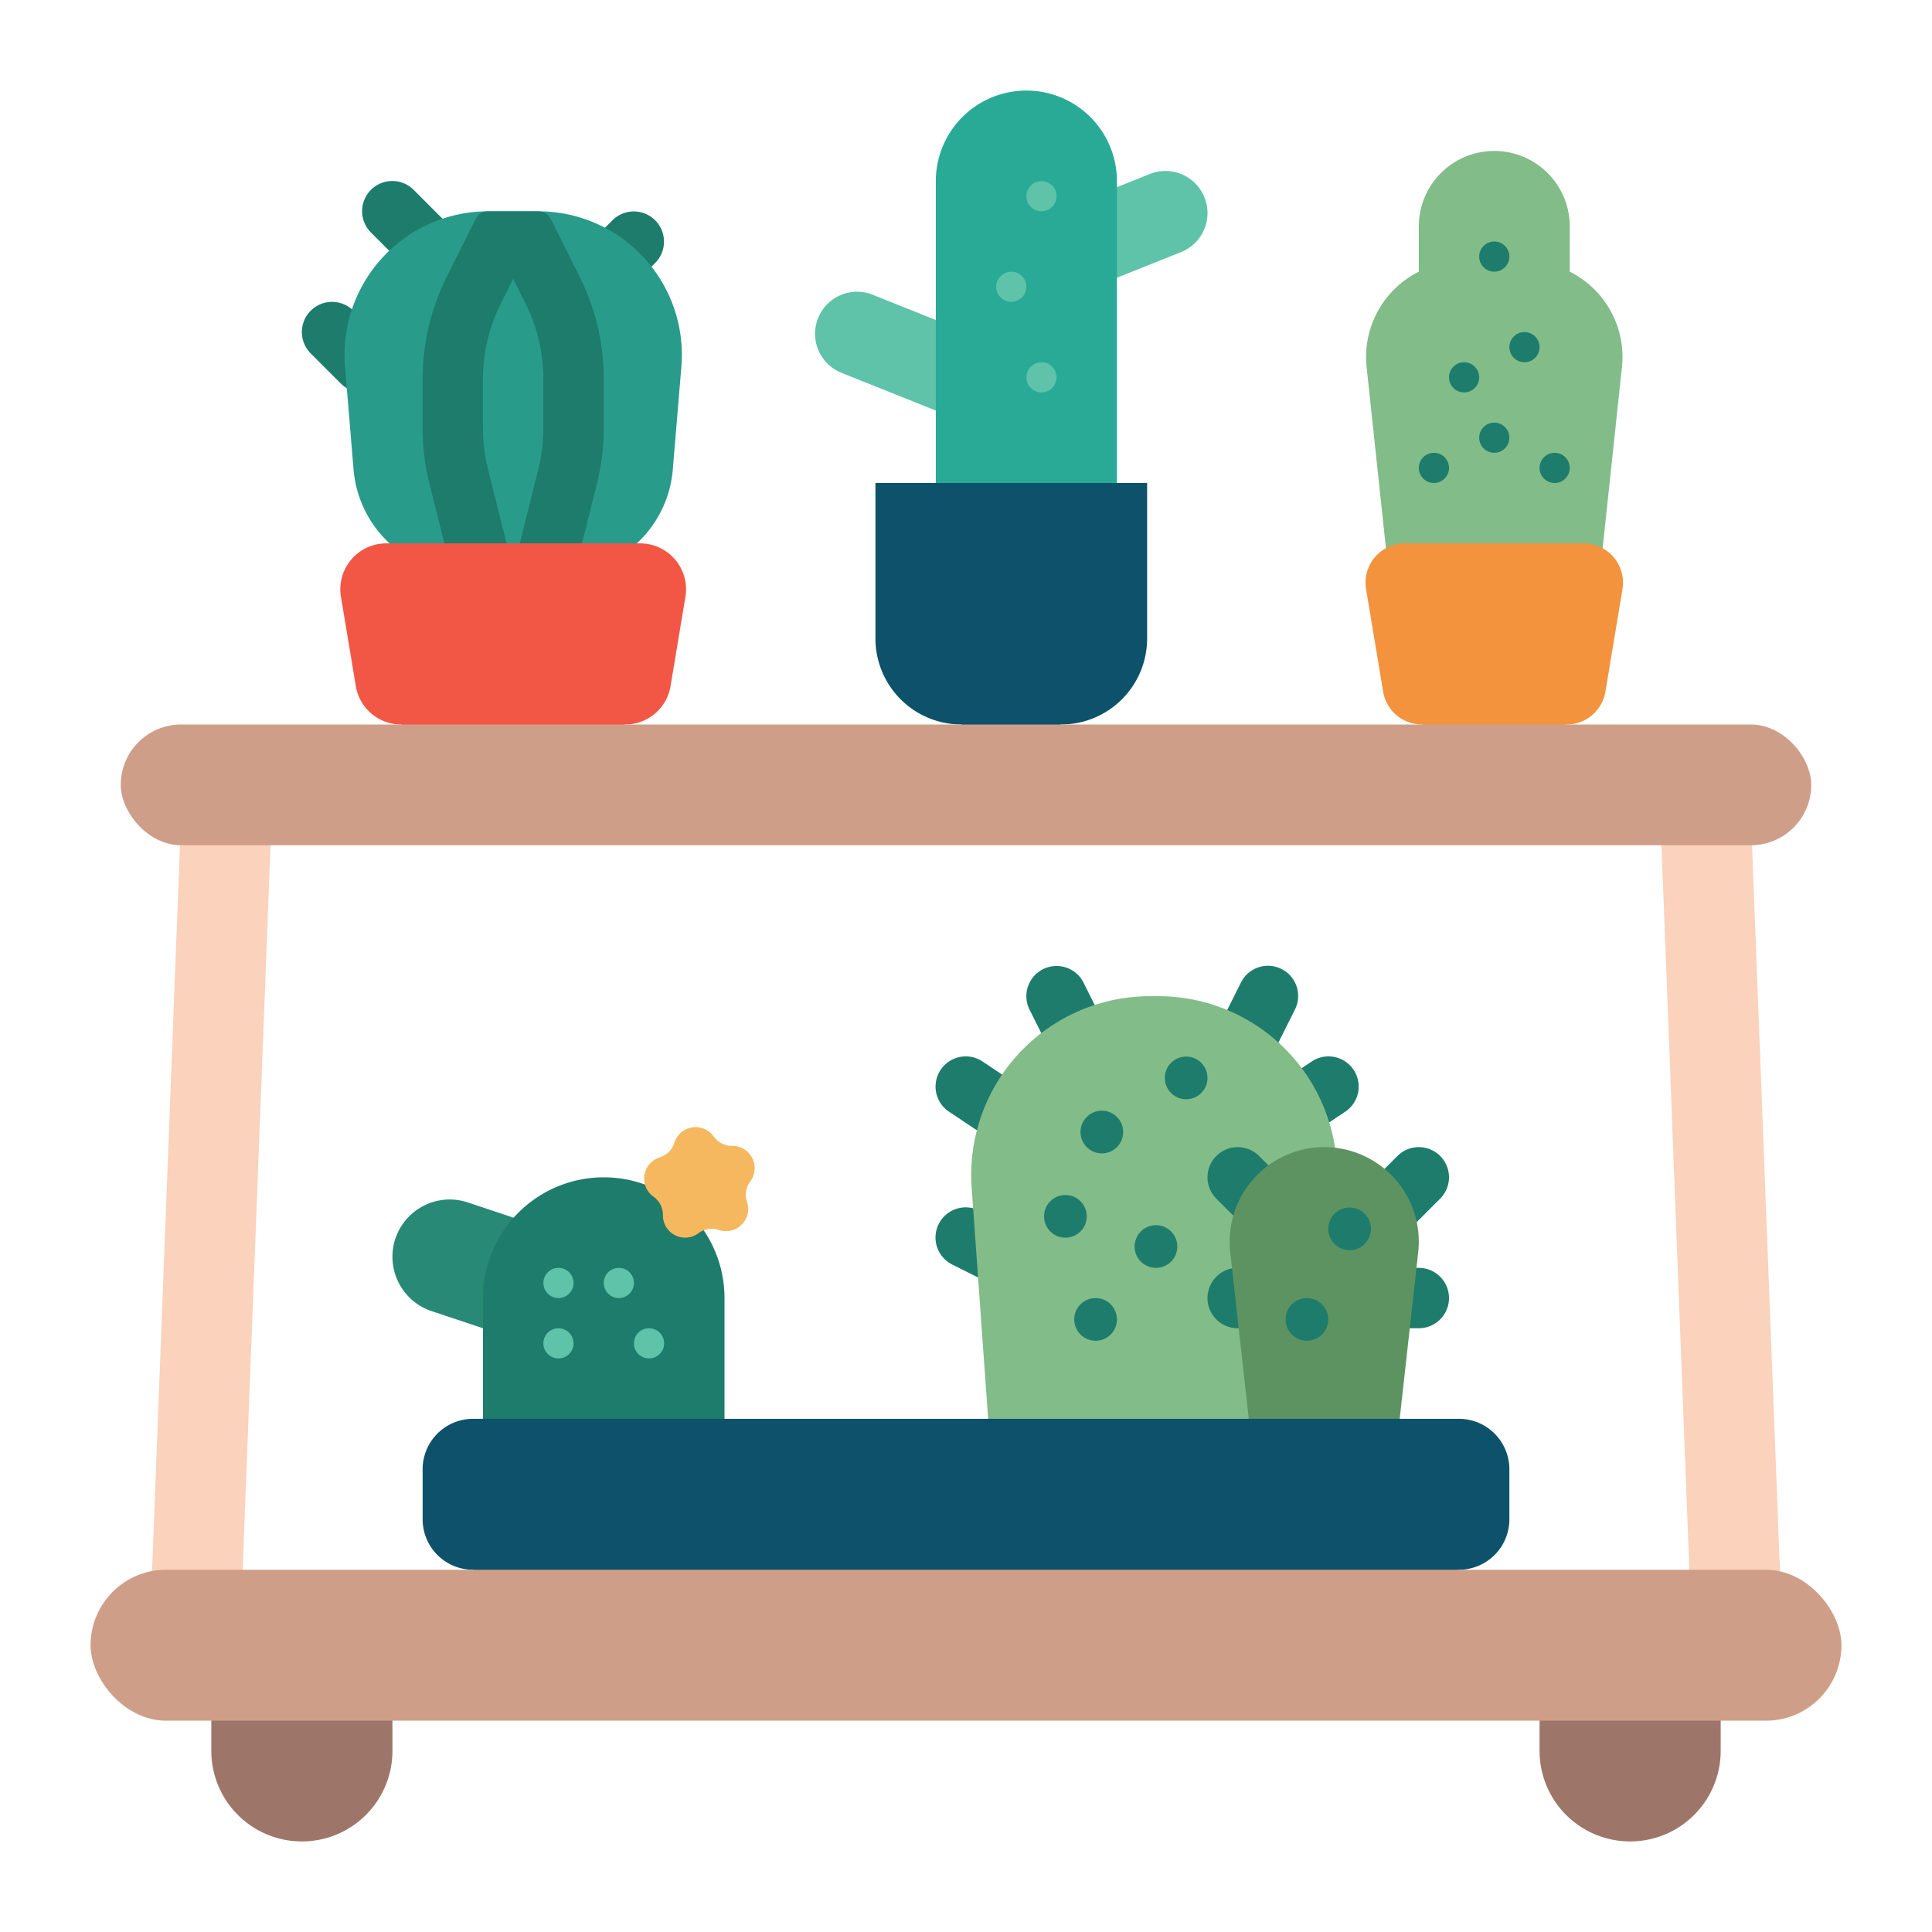 <svg height="512" viewBox="0 0 512 512" width="512" xmlns="http://www.w3.org/2000/svg"><g id="flat"><path d="m160 80a8 8 0 0 1 -5.657-13.657l8-8a8 8 0 0 1 11.314 11.313l-8 8a7.973 7.973 0 0 1 -5.657 2.344z" fill="#1e7c6c"/><path d="m96 104a7.976 7.976 0 0 1 -5.657-2.343l-8-8a8 8 0 0 1 11.314-11.314l8 8a8 8 0 0 1 -5.657 13.657z" fill="#1e7c6c"/><path d="m152.006 120a8 8 0 0 1 -3.584-15.157l16-8a8 8 0 1 1 7.156 14.31l-16 8a7.976 7.976 0 0 1 -3.572.847z" fill="#1e7c6c"/><path d="m112 72a7.973 7.973 0 0 1 -5.657-2.344l-8-8a8 8 0 1 1 11.314-11.313l8 8a8 8 0 0 1 -5.657 13.657z" fill="#1e7c6c"/><path d="m180.57 97.2-2.27 27.25a30.039 30.039 0 0 1 -25.99 27.28 28.587 28.587 0 0 1 -3.95.27h-24.72a28.587 28.587 0 0 1 -3.95-.27 30.039 30.039 0 0 1 -25.99-27.28l-2.27-27.25a38.046 38.046 0 0 1 35.59-41.13c.77-.05 1.54-.07 2.32-.07h13.32c.78 0 1.55.02 2.32.07a38.046 38.046 0 0 1 35.59 41.13z" fill="#299b8b"/><path d="m153.609 73.329-7.629-15.26a3.71 3.71 0 0 0 -3.3-2.069h-13.363a3.707 3.707 0 0 0 -3.3 2.07l-7.627 15.27a60.763 60.763 0 0 0 -6.39 27.06v13.14a60.448 60.448 0 0 0 1.81 14.67l5.88 23.52.55 2.21a8 8 0 0 0 7.75 6.06 8.132 8.132 0 0 0 1.95-.24 8 8 0 0 0 6.06-7.75 8 8 0 0 0 6.06 7.75 8.132 8.132 0 0 0 1.95.24 8 8 0 0 0 7.75-6.06l.55-2.21 5.88-23.52a60.448 60.448 0 0 0 1.81-14.67v-13.14a60.525 60.525 0 0 0 -6.391-27.071zm-17.849 76.731-6.43-25.73a44.652 44.652 0 0 1 -1.33-10.79v-13.14a44.665 44.665 0 0 1 4.7-19.91l3.3-6.6 3.3 6.6a44.665 44.665 0 0 1 4.7 19.91v13.14a44.652 44.652 0 0 1 -1.33 10.79l-6.43 25.73a8.113 8.113 0 0 0 -.24 1.94 8.113 8.113 0 0 0 -.24-1.94z" fill="#1e7c6c"/><path d="m313 66.8-33 13.2v-24l24.72-9.888a11.142 11.142 0 0 1 15.28 10.345 11.143 11.143 0 0 1 -7 10.343z" fill="#5ec3a9"/><path d="m256 112-33-13.2a11.143 11.143 0 0 1 -7-10.345 11.142 11.142 0 0 1 15.28-10.345l24.72 9.89z" fill="#5ec3a9"/><path d="m272 24a24 24 0 0 1 24 24v96a0 0 0 0 1 0 0h-48a0 0 0 0 1 0 0v-96a24 24 0 0 1 24-24z" fill="#29aa96"/><path d="m165.7 192-29.7 8-29.7-8a12.163 12.163 0 0 1 -12-10.163l-3.94-23.675a12.164 12.164 0 0 1 12-14.162h67.284a12.164 12.164 0 0 1 12 14.162l-3.946 23.675a12.163 12.163 0 0 1 -11.998 10.163z" fill="#f25745"/><circle cx="268" cy="76" fill="#5ec3a9" r="4"/><circle cx="276" cy="52" fill="#5ec3a9" r="4"/><circle cx="276" cy="100" fill="#5ec3a9" r="4"/><path d="m281.2 192-17.2 8-9.2-8a22.8 22.8 0 0 1 -22.8-22.8v-41.2h72v41.2a22.8 22.8 0 0 1 -22.8 22.8z" fill="#0d526a"/><path d="m424 152h-56l-5.781-54.25a25.283 25.283 0 0 1 13.781-25.75v-12a20 20 0 0 1 20-20 20 20 0 0 1 20 20v12a25.283 25.283 0 0 1 13.781 25.75z" fill="#82bc88"/><path d="m415.176 192-23.176 8-15.176-8a10.416 10.416 0 0 1 -10.275-8.7l-4.527-27.167a10.416 10.416 0 0 1 10.278-12.133h47.4a10.416 10.416 0 0 1 10.275 12.129l-4.524 27.171a10.416 10.416 0 0 1 -10.275 8.7z" fill="#f3933d"/><g fill="#1e7c6c"><circle cx="388" cy="100" r="4"/><circle cx="404" cy="92" r="4"/><circle cx="396" cy="68" r="4"/><circle cx="380" cy="124" r="4"/><circle cx="412" cy="124" r="4"/><circle cx="396" cy="116" r="4"/><path d="m271.992 344a7.969 7.969 0 0 1 -3.571-.847l-16-8a8 8 0 1 1 7.155-14.31l16 8a8 8 0 0 1 -3.584 15.157z"/><path d="m279.992 312a7.954 7.954 0 0 1 -4.43-1.345l-24-16a8 8 0 1 1 8.875-13.312l24 16a8 8 0 0 1 -4.445 14.657z"/><path d="m288.005 288a8 8 0 0 1 -7.162-4.424l-8-16a8 8 0 0 1 14.311-7.156l8 16a8 8 0 0 1 -7.149 11.58z"/><path d="m328.008 312a8 8 0 0 1 -4.445-14.657l24-16a8 8 0 1 1 8.875 13.312l-24 16a7.962 7.962 0 0 1 -4.43 1.345z"/><path d="m327.994 288a8 8 0 0 1 -7.149-11.58l8-16a8 8 0 1 1 14.31 7.156l-8 16a8 8 0 0 1 -7.161 4.424z"/></g><path d="m349.872 376-45.872 24-42.128-24-4.372-61.222a47.4 47.4 0 0 1 47.279-50.778h2.185a47.4 47.4 0 0 1 47.281 50.778z" fill="#82bc88"/><path d="m336 328a7.976 7.976 0 0 1 -5.657-2.343l-8-8a8 8 0 0 1 11.314-11.314l8 8a8 8 0 0 1 -5.657 13.657z" fill="#1e7c6c"/><path d="m336 352h-8a8 8 0 0 1 0-16h8a8 8 0 0 1 0 16z" fill="#1e7c6c"/><path d="m368 328a8 8 0 0 1 -5.657-13.657l8-8a8 8 0 0 1 11.314 11.314l-8 8a7.976 7.976 0 0 1 -5.657 2.343z" fill="#1e7c6c"/><path d="m376 352h-8a8 8 0 0 1 0-16h8a8 8 0 0 1 0 16z" fill="#1e7c6c"/><path d="m370.936 376-18.936 16-21.064-16-4.908-44.171a25.061 25.061 0 0 1 24.908-27.829 25.061 25.061 0 0 1 24.908 27.829z" fill="#5d9361"/><circle cx="292" cy="300" fill="#1e7c6c" r="5.657"/><circle cx="314.343" cy="285.657" fill="#1e7c6c" r="5.657"/><circle cx="282.343" cy="322.343" fill="#1e7c6c" r="5.657"/><circle cx="306.343" cy="330.343" fill="#1e7c6c" r="5.657"/><circle cx="290.343" cy="349.657" fill="#1e7c6c" r="5.657"/><circle cx="357.657" cy="325.657" fill="#1e7c6c" r="5.657"/><circle cx="346.343" cy="349.657" fill="#1e7c6c" r="5.657"/><path d="m152 360-37.621-12.54a15.18 15.18 0 0 1 -10.379-14.4 15.178 15.178 0 0 1 19.979-14.4l28.021 9.34z" fill="#288976"/><path d="m160 312a32 32 0 0 1 32 32v40a0 0 0 0 1 0 0h-64a0 0 0 0 1 0 0v-40a32 32 0 0 1 32-32z" fill="#1e7c6c"/><path d="m190.5 325.962a5.889 5.889 0 0 0 -5.412.858 5.888 5.888 0 0 1 -9.409-4.794 5.889 5.889 0 0 0 -2.488-4.883 5.888 5.888 0 0 1 1.652-10.43 5.886 5.886 0 0 0 3.875-3.875 5.888 5.888 0 0 1 10.43-1.652 5.889 5.889 0 0 0 4.883 2.488 5.888 5.888 0 0 1 4.794 9.409 5.889 5.889 0 0 0 -.858 5.412 5.888 5.888 0 0 1 -7.467 7.467z" fill="#f5b85f"/><circle cx="148" cy="340" fill="#5ec3a9" r="4"/><circle cx="164" cy="340" fill="#5ec3a9" r="4"/><circle cx="172" cy="356" fill="#5ec3a9" r="4"/><circle cx="148" cy="356" fill="#5ec3a9" r="4"/><path d="m386.624 416-50.624 32h-168l-42.624-32a13.376 13.376 0 0 1 -13.376-13.376v-13.248a13.376 13.376 0 0 1 13.376-13.376h261.248a13.376 13.376 0 0 1 13.376 13.376v13.248a13.376 13.376 0 0 1 -13.376 13.376z" fill="#0d526a"/><path d="m56 448h48a0 0 0 0 1 0 0v16a24 24 0 0 1 -24 24 24 24 0 0 1 -24-24v-16a0 0 0 0 1 0 0z" fill="#9e7669"/><path d="m408 448h48a0 0 0 0 1 0 0v16a24 24 0 0 1 -24 24 24 24 0 0 1 -24-24v-16a0 0 0 0 1 0 0z" fill="#9e7669"/><path d="m48 216h24l-8 208h-24z" fill="#fbd2bb"/><path d="m440 216h24l8 208h-24z" fill="#fbd2bb"/><rect fill="#cf9e89" height="32" rx="16" width="448" x="32" y="192"/><rect fill="#cf9e89" height="40" rx="20" width="464" x="24" y="416"/></g></svg>